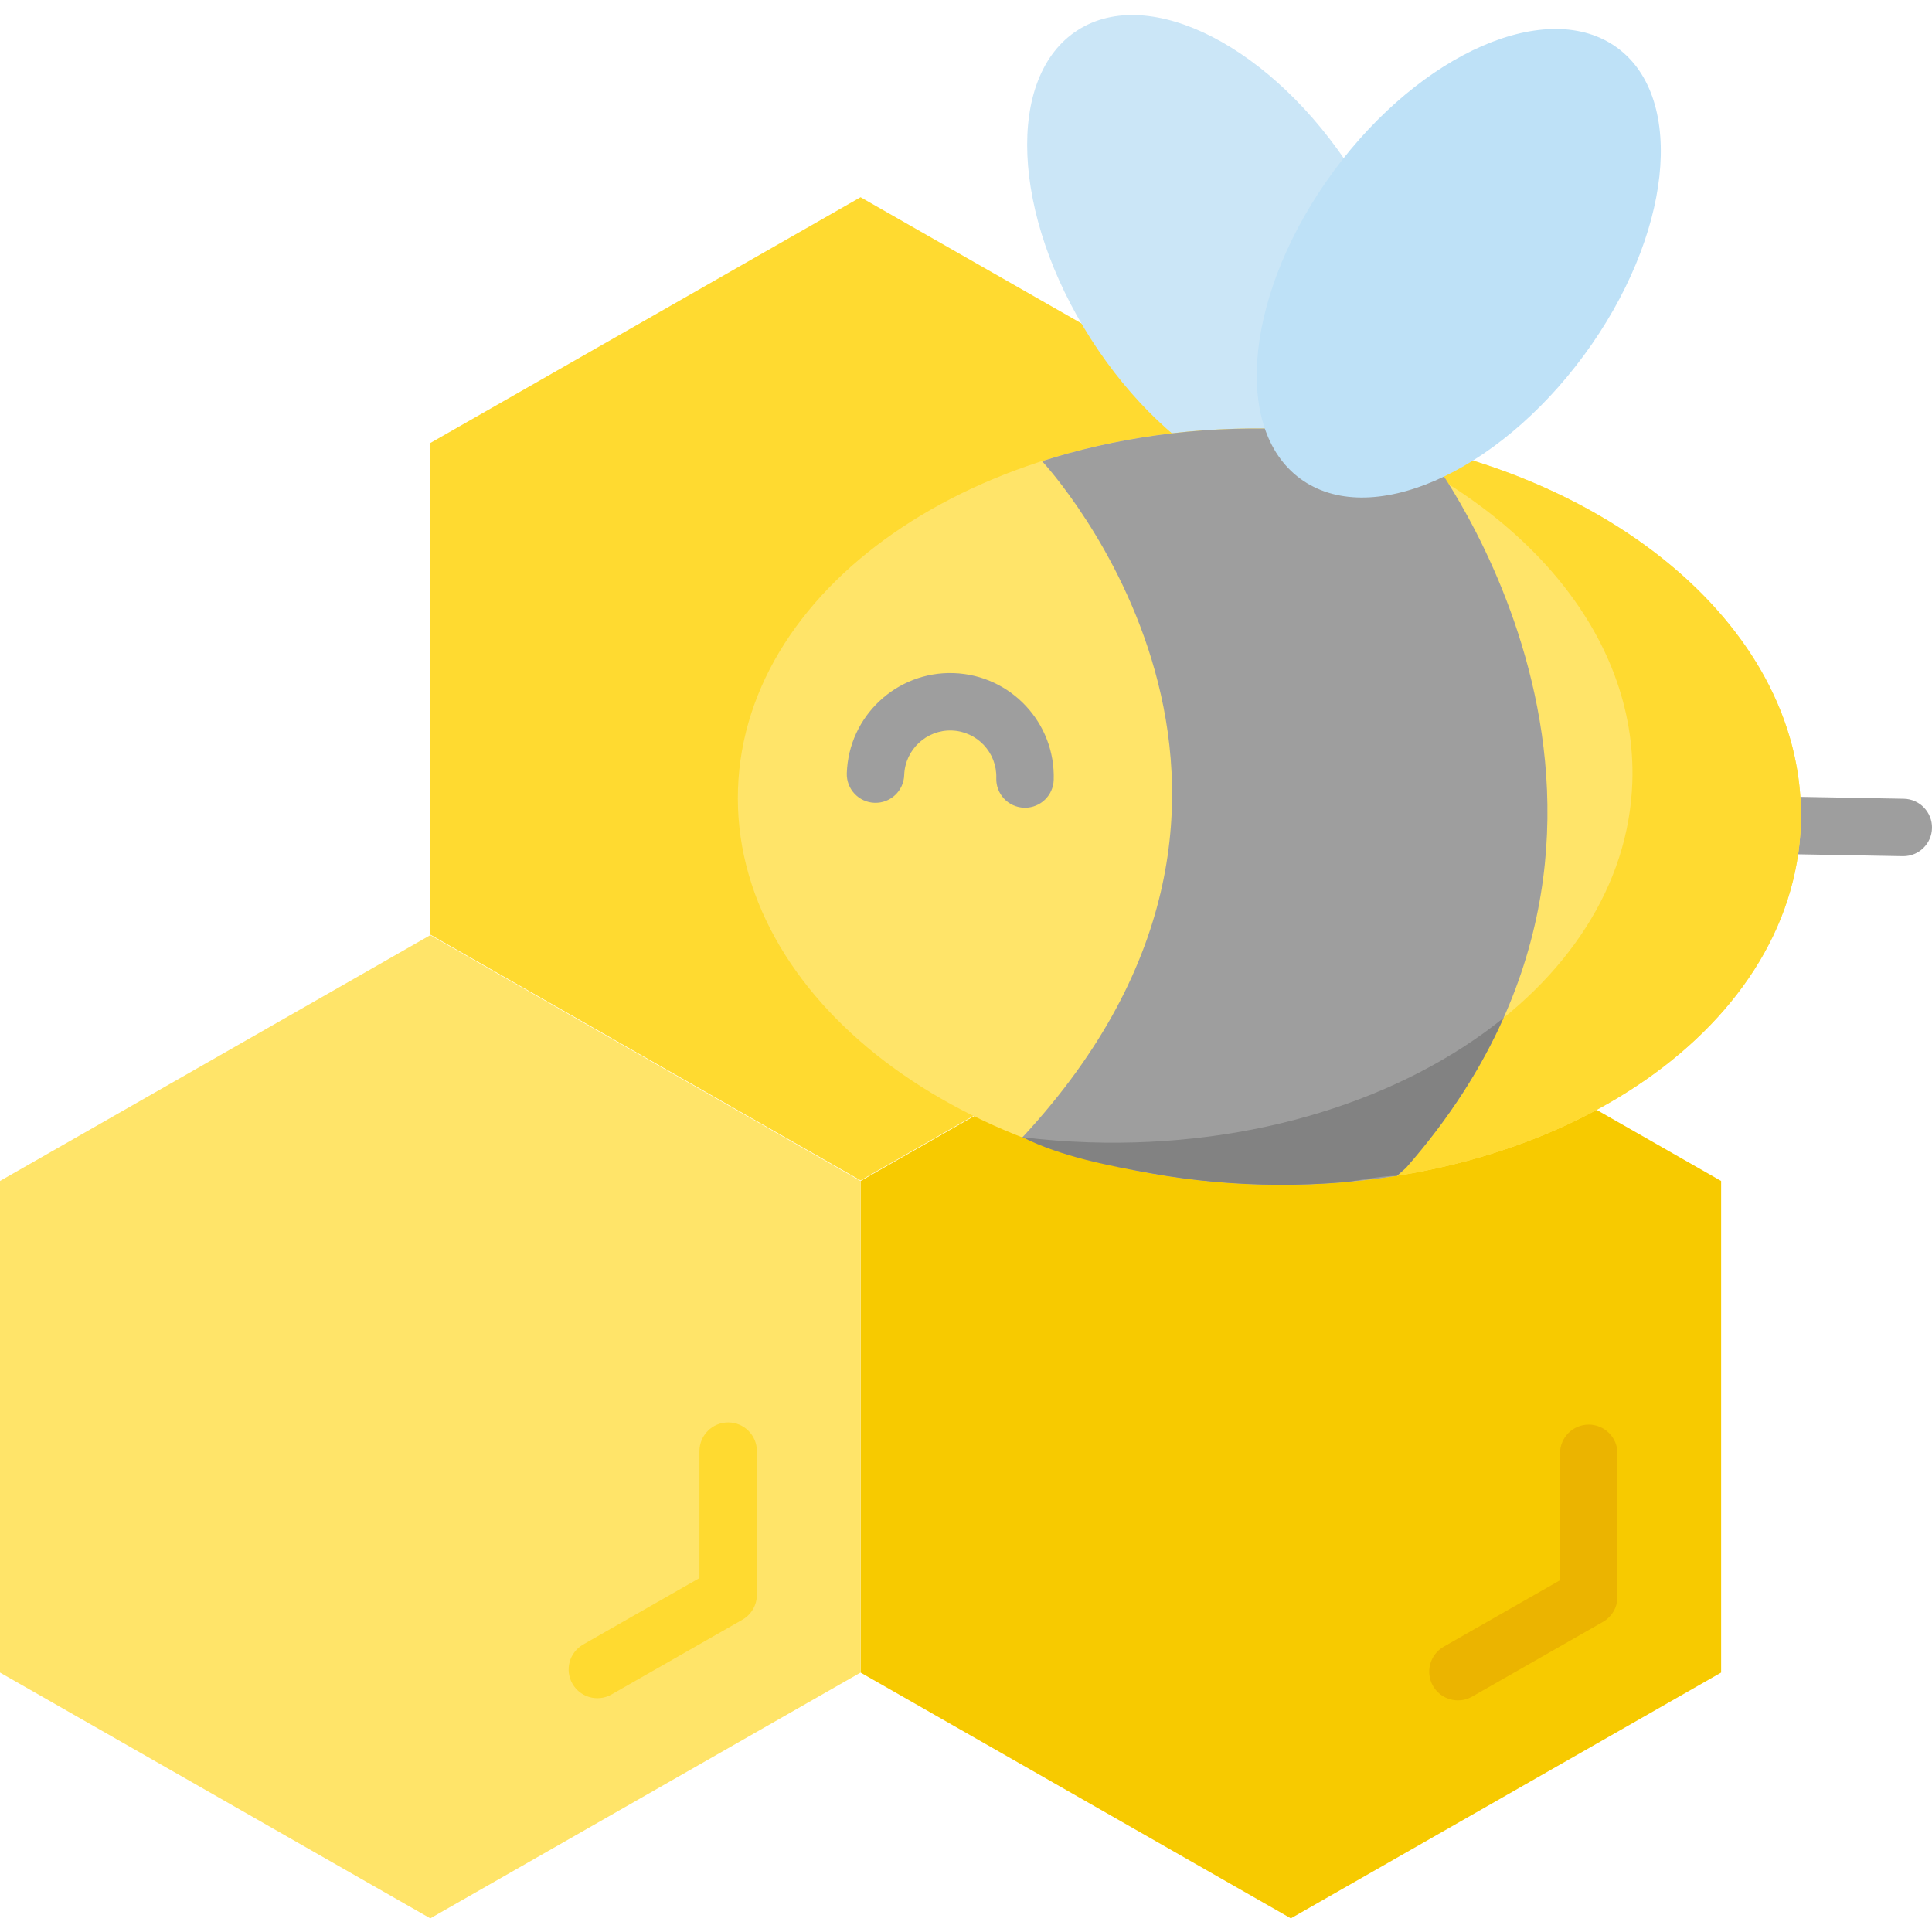 <svg height="512pt" viewBox="0 -4 512 512" width="512pt" xmlns="http://www.w3.org/2000/svg"><path d="m114.031 113.406v130.277l114.027 65.137 114.031-65.137v-130.277l-114.031-65.141zm0 0" fill="#ffda30"/><path d="m228.059 308.969v130.277l114.031 65.137 114.027-65.137v-130.277l-114.027-65.141zm0 0" fill="#f7ca00"/><path d="m386.375 446.617c-2.645 0-5.211-1.379-6.617-3.84-2.086-3.648-.816-8.297 2.832-10.383l30.828-17.609v-33.641c0-4.203 3.41-7.609 7.613-7.609s7.609 3.406 7.609 7.609v38.059c0 2.73-1.461 5.254-3.836 6.609l-34.664 19.801c-1.188.68-2.484 1.004-3.766 1.004zm0 0" fill="#ebb400"/><path d="m0 308.969v130.277l114.031 65.137 114.027-65.137v-130.277l-114.027-65.141zm0 0" fill="#ffe469"/><path d="m158.316 446.039c-2.645 0-5.211-1.379-6.617-3.84-2.086-3.648-.816-8.297 2.836-10.383l30.824-17.609v-33.641c0-4.203 3.41-7.609 7.613-7.609s7.613 3.406 7.613 7.609v38.059c0 2.73-1.465 5.254-3.836 6.609l-34.664 19.801c-1.191.68-2.488 1.004-3.77 1.004zm0 0" fill="#ffda30"/><path d="m504.527 207.676-49.477-.891c-.047 0-.094 0-.141 0-4.141 0-7.531 3.32-7.609 7.473-.074 4.207 3.273 7.672 7.477 7.75l49.473.891h.141c4.141 0 7.535-3.316 7.609-7.473.074-4.203-3.273-7.672-7.473-7.75zm0 0" fill="#9e9e9e"/><path d="m358.484 41.5c-21.105-32.973-53.738-49.766-72.887-37.508-19.152 12.258-17.57 48.922 3.531 81.895 21.105 32.973 53.738 49.766 72.887 37.508 19.152-12.258 17.57-48.926-3.531-81.895zm0 0" fill="#cbe6f7"/><path d="m339.695 109.641c-77.781-2.551-142.309 40.203-144.121 95.492-1.816 55.293 59.77 102.184 137.551 104.738 77.781 2.551 142.309-40.203 144.125-95.492 1.812-55.293-59.773-102.184-137.555-104.738zm0 0" fill="#ffe469"/><path d="m357.477 111.039c45.73 17.93 76.398 52.941 75.109 92.191-1.816 55.289-66.34 98.043-144.121 95.488-6.031-.199-11.965-.664-17.781-1.379 18.684 7.324 39.875 11.801 62.438 12.543 77.777 2.551 142.305-40.199 144.117-95.488 1.676-51-50.594-94.852-119.762-103.355zm0 0" fill="#ffda30"/><path d="m378.785 116.637-1.449-2.09c-11.941-2.766-24.562-4.453-37.641-4.883-22.723-.746-44.309 2.379-63.535 8.547 1.34 1.449 80.074 87.078-5.047 179.02l-.199.199c18.625 7.273 39.738 11.715 62.207 12.453 12.793.422 25.227-.391 37.082-2.277l2.383-2.117c80.613-91.883 6.199-188.852 6.199-188.852zm0 0" fill="#9e9e9e"/><path d="m338.676 309.98c5.57.027 11.141-.176 16.695-.617 4.855-.387 9.996-1.762 14.832-1.762l2.383-2.113c11.613-13.238 19.992-26.578 25.859-39.723-26.562 21.453-66.168 34.391-109.98 32.953-5.934-.195-11.77-.652-17.496-1.348 10.16 5.129 23.168 7.641 34.461 9.645 10.965 1.949 22.109 2.902 33.246 2.965zm0 0" fill="#828282"/><path d="m271.637 210.055c-.082 0-.168 0-.254-.004-4.199-.137-7.496-3.656-7.355-7.855.219-6.727-5.074-12.379-11.801-12.602-6.699-.23-12.383 5.074-12.602 11.801-.141 4.199-3.633 7.492-7.859 7.355-4.199-.137-7.496-3.656-7.355-7.855.496-15.117 13.207-27.023 28.312-26.516 15.117.496 27.016 13.199 26.52 28.316-.137 4.113-3.516 7.359-7.605 7.359zm0 0" fill="#9e9e9e"/><path d="m428.637 8.699c-18.305-13.488-51.969 1.129-75.188 32.645-23.223 31.516-27.207 67.996-8.902 81.484s51.969-1.129 75.191-32.645c23.219-31.516 27.207-67.996 8.898-81.484zm0 0" fill="#bee1f7"/></svg>